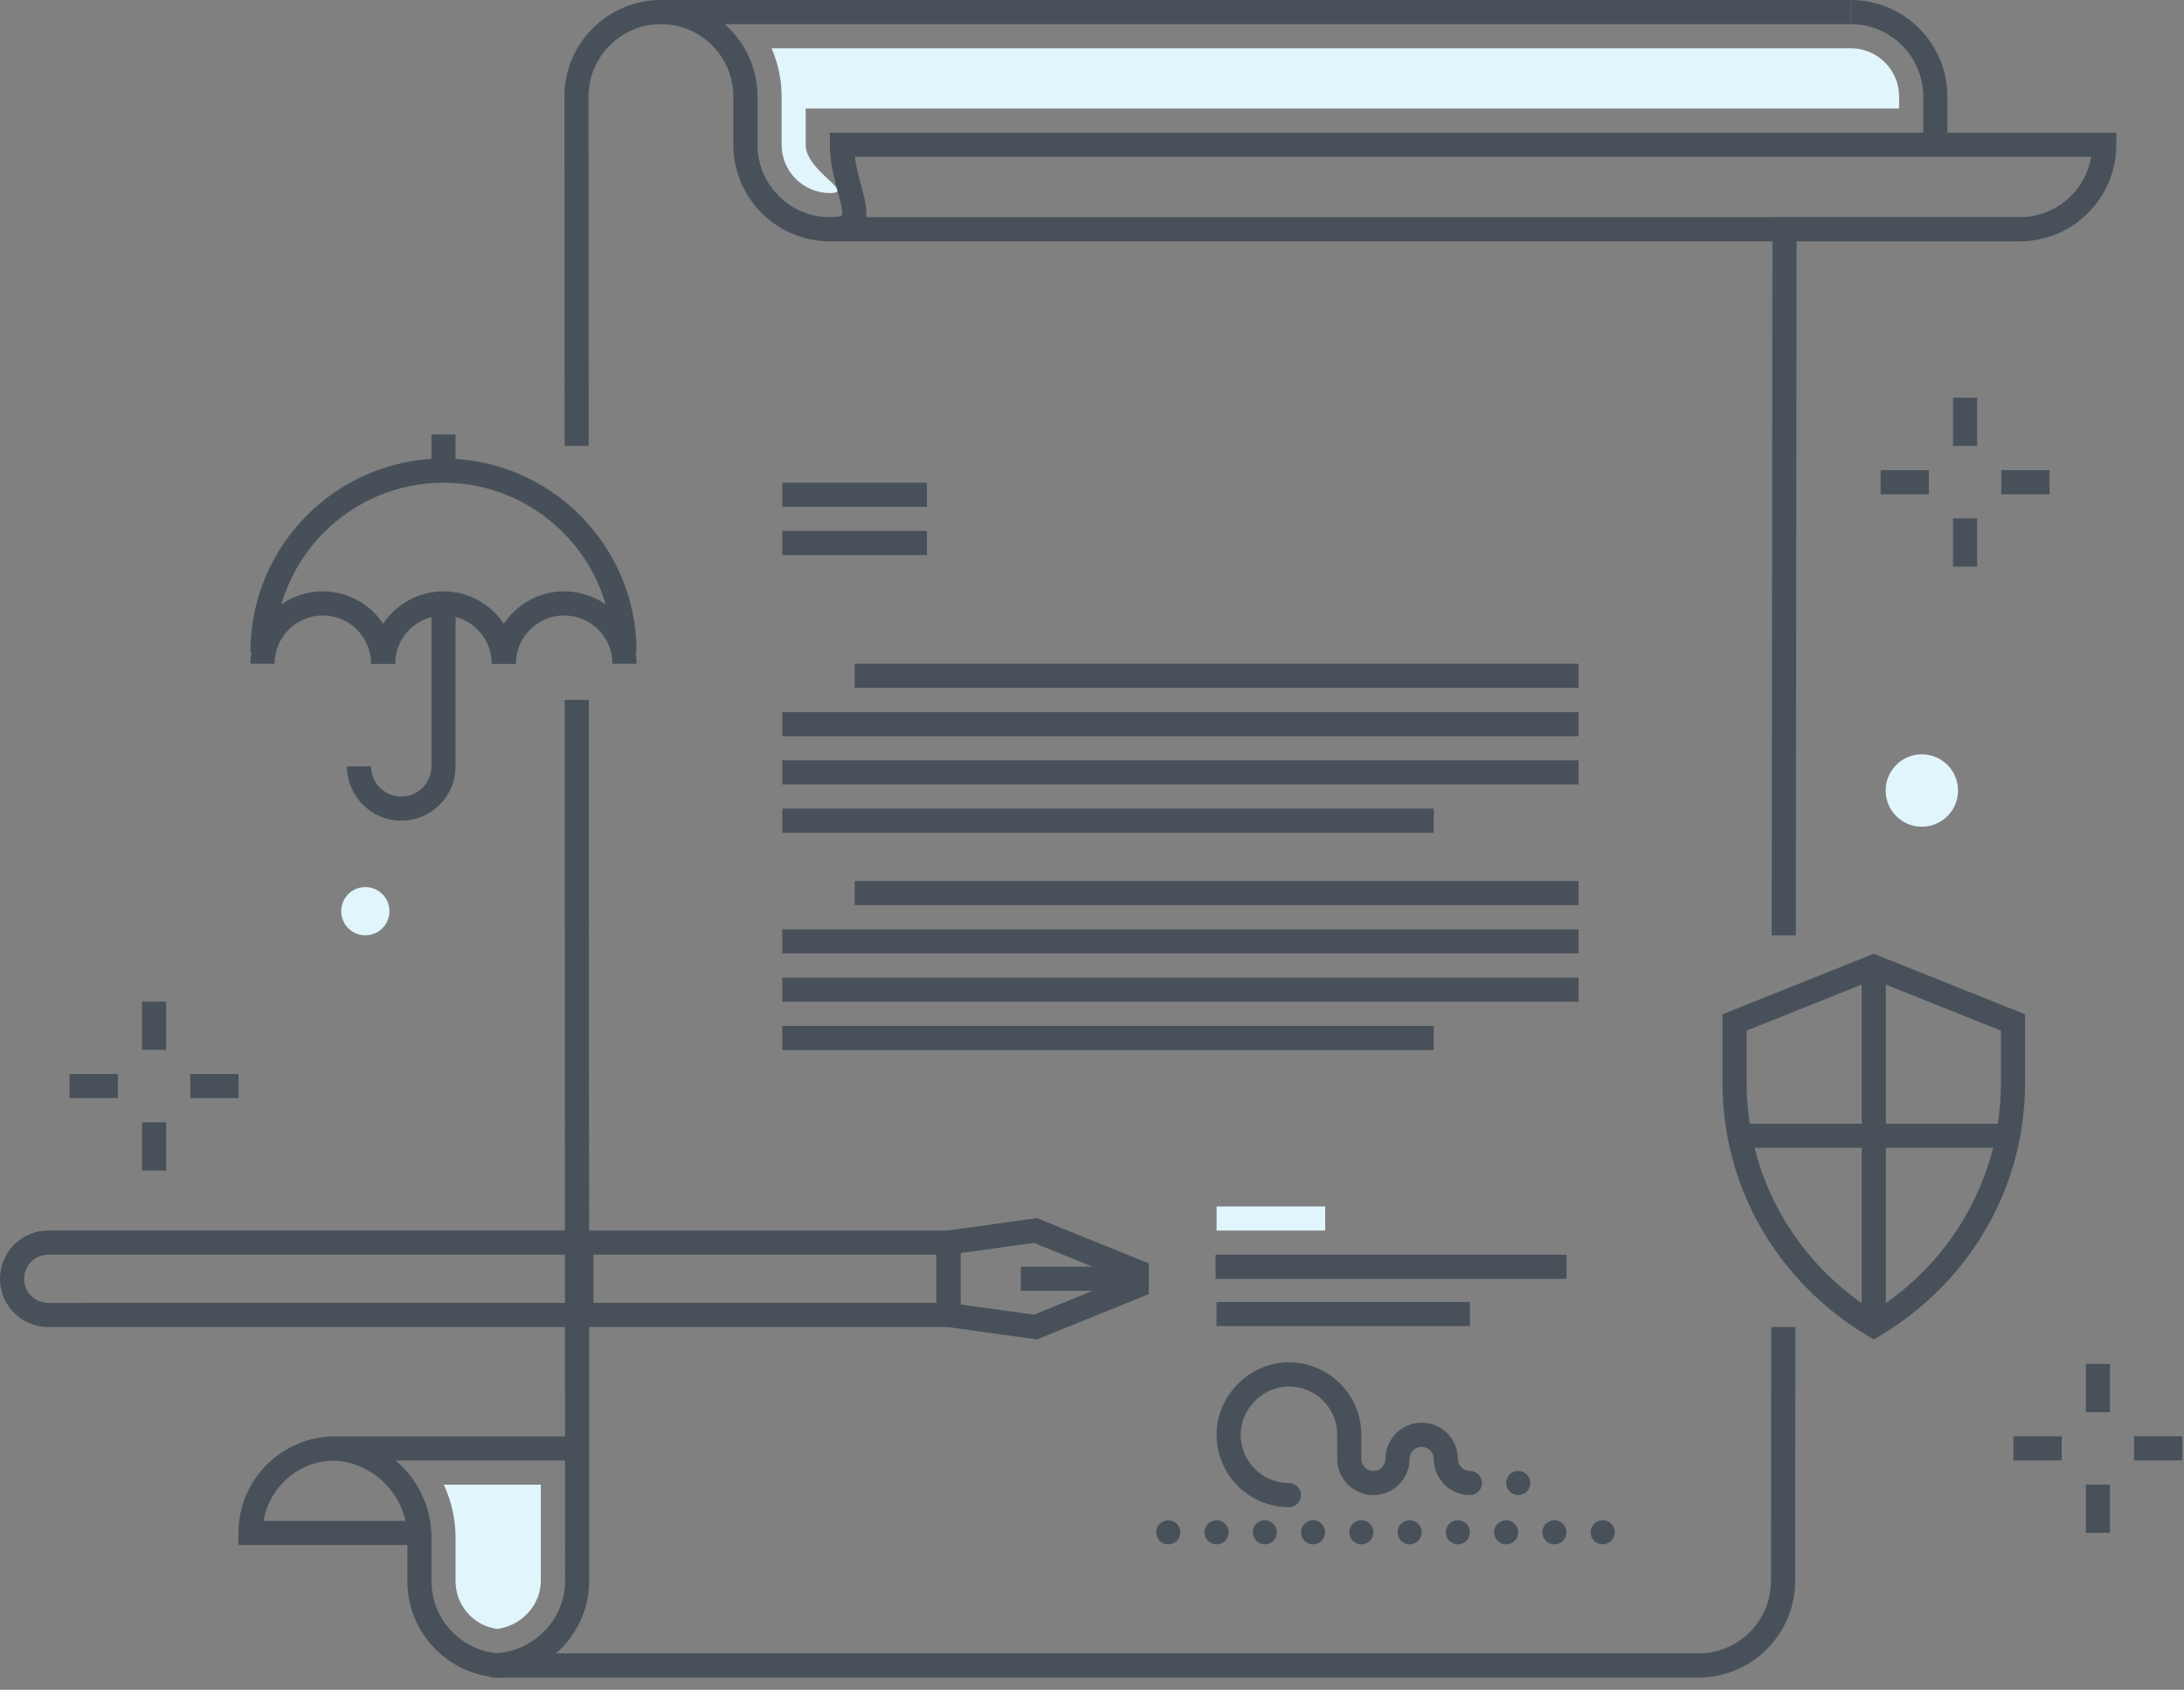 <?xml version="1.0" encoding="UTF-8" standalone="no"?><!DOCTYPE svg PUBLIC "-//W3C//DTD SVG 1.1//EN" "http://www.w3.org/Graphics/SVG/1.1/DTD/svg11.dtd"><svg width="100%" height="100%" viewBox="0 0 181 140" version="1.1" xmlns="http://www.w3.org/2000/svg" xmlns:xlink="http://www.w3.org/1999/xlink" xml:space="preserve" xmlns:serif="http://www.serif.com/" style="fill-rule:evenodd;clip-rule:evenodd;stroke-linejoin:round;stroke-miterlimit:1.414;"><rect x="0" y="0" width="181" height="140" fill="#808080" stroke="none"/><g><path d="M161.391,11.994l-2,0l0,-3.994c0,-3.308 -2.691,-6 -6,-6l0,-2c4.412,0 8,3.589 8,8l0,3.994Z" style="fill:#48515a;fill-rule:nonzero;"/><rect x="68.776" y="17.994" width="98.615" height="2" style="fill:#48515a;fill-rule:nonzero;"/><rect x="54.776" y="0" width="98.615" height="2" style="fill:#48515a;fill-rule:nonzero;"/><path d="M157.391,8l0,0.994l-90.618,0l0,3c0,2.206 4.209,4 2.004,4c-2.206,0 -4.001,-1.794 -4.001,-4l0,-3.994c0,-1.421 -0.298,-2.774 -0.835,-4l89.45,0c2.206,0 4,1.794 4,4Z" style="fill:#e1f5fc;fill-rule:nonzero;"/><rect x="100.74" y="103.957" width="29.082" height="2" style="fill:#48515a;fill-rule:nonzero;"/><rect x="100.823" y="107.873" width="20.999" height="2" style="fill:#48515a;fill-rule:nonzero;"/><path d="M106.822,124.873c-3.308,0 -6,-2.692 -6,-6c-0.001,-1.574 0.631,-3.073 1.779,-4.221c1.148,-1.147 2.647,-1.779 4.221,-1.779c3.309,0 6,2.692 6,6l0,2c0,0.552 0.448,1 0.999,1c0.552,0 1.001,-0.448 1.001,-1c0,-1.654 1.346,-3 2.999,-3c1.654,0 3.001,1.346 3.001,3c0,0.552 0.448,1 0.999,1c0.553,0 1,0.448 1,1c0,0.553 -0.447,1 -1,1c-1.653,0 -2.999,-1.345 -2.999,-3c0,-0.551 -0.448,-1 -1,-1c-0.552,0 -1,0.449 -1,1c0,1.655 -1.346,3 -3,3c-1.654,0 -3,-1.345 -3,-3l0,-2c0,-2.205 -1.795,-4 -4,-4c-1.04,0 -2.037,0.424 -2.807,1.194c-0.77,0.769 -1.193,1.766 -1.193,2.806c0,2.206 1.794,4 4,4c0.553,0 1,0.448 1,1c0,0.552 -0.447,1 -1,1Z" style="fill:#48515a;fill-rule:nonzero;"/><path d="M125.822,123.876c-0.069,0 -0.13,-0.011 -0.199,-0.02c-0.061,-0.011 -0.12,-0.03 -0.181,-0.06c-0.059,-0.02 -0.12,-0.05 -0.179,-0.09c-0.05,-0.04 -0.1,-0.08 -0.151,-0.13c-0.09,-0.09 -0.159,-0.2 -0.21,-0.32c-0.059,-0.121 -0.08,-0.25 -0.08,-0.38c0,-0.07 0,-0.13 0.021,-0.2c0.009,-0.061 0.03,-0.12 0.059,-0.19c0.021,-0.06 0.051,-0.11 0.091,-0.17c0.029,-0.05 0.079,-0.1 0.119,-0.15c0.051,-0.051 0.101,-0.09 0.151,-0.12c0.059,-0.04 0.12,-0.07 0.179,-0.1c0.061,-0.02 0.12,-0.041 0.181,-0.05c0.13,-0.031 0.269,-0.031 0.39,0c0.07,0.009 0.129,0.03 0.19,0.05c0.06,0.03 0.119,0.06 0.17,0.1c0.059,0.03 0.109,0.069 0.16,0.12c0.039,0.05 0.079,0.1 0.119,0.15c0.04,0.06 0.071,0.11 0.091,0.17c0.029,0.07 0.05,0.129 0.06,0.19c0.009,0.07 0.019,0.13 0.019,0.2c0,0.13 -0.029,0.259 -0.079,0.38c-0.051,0.12 -0.12,0.23 -0.21,0.32c-0.19,0.19 -0.45,0.3 -0.711,0.3Z" style="fill:#48515a;fill-rule:nonzero;"/><path d="M96.822,127.956c-0.269,0 -0.519,-0.111 -0.711,-0.29c-0.188,-0.19 -0.289,-0.45 -0.289,-0.71c0,-0.13 0.02,-0.26 0.07,-0.38c0.049,-0.12 0.13,-0.231 0.219,-0.33c0.371,-0.37 1.041,-0.37 1.422,0c0.09,0.099 0.159,0.21 0.21,0.33c0.05,0.12 0.079,0.25 0.079,0.38c0,0.26 -0.109,0.52 -0.289,0.71c-0.19,0.179 -0.45,0.29 -0.711,0.29Z" style="fill:#48515a;fill-rule:nonzero;"/><path d="M99.822,126.956c0,-0.551 0.45,-1 1,-1c0.551,0 1,0.449 1,1c0,0.55 -0.449,1 -1,1c-0.55,0 -1,-0.45 -1,-1Zm4,0c0,-0.551 0.45,-1 1,-1c0.551,0 1,0.449 1,1c0,0.55 -0.449,1 -1,1c-0.55,0 -1,-0.45 -1,-1Zm4,0c0,-0.551 0.45,-1 1,-1c0.551,0 1,0.449 1,1c0,0.55 -0.449,1 -1,1c-0.55,0 -1,-0.45 -1,-1Zm4,0c0,-0.551 0.45,-1 1,-1c0.551,0 1,0.449 1,1c0,0.55 -0.449,1 -1,1c-0.55,0 -1,-0.45 -1,-1Zm4,0c0,-0.551 0.45,-1 1,-1c0.551,0 1,0.449 1,1c0,0.55 -0.449,1 -1,1c-0.55,0 -1,-0.45 -1,-1Zm4,0c0,-0.551 0.45,-1 1,-1c0.551,0 1,0.449 1,1c0,0.55 -0.449,1 -1,1c-0.55,0 -1,-0.45 -1,-1Zm4,0c0,-0.551 0.45,-1 1,-1c0.551,0 1,0.449 1,1c0,0.55 -0.449,1 -1,1c-0.55,0 -1,-0.45 -1,-1Zm4,0c0,-0.551 0.45,-1 1,-1c0.551,0 1,0.449 1,1c0,0.55 -0.449,1 -1,1c-0.55,0 -1,-0.45 -1,-1Z" style="fill:#48515a;fill-rule:nonzero;"/><path d="M132.822,127.956c-0.269,0 -0.519,-0.111 -0.71,-0.29c-0.189,-0.19 -0.29,-0.44 -0.29,-0.71c0,-0.13 0.021,-0.26 0.07,-0.38c0.05,-0.12 0.13,-0.231 0.22,-0.33c0.231,-0.23 0.58,-0.33 0.901,-0.27c0.07,0.01 0.129,0.03 0.19,0.06c0.06,0.02 0.119,0.05 0.17,0.09c0.059,0.04 0.109,0.08 0.149,0.12c0.101,0.099 0.17,0.21 0.221,0.33c0.05,0.12 0.079,0.25 0.079,0.38c0,0.27 -0.109,0.52 -0.3,0.71c-0.179,0.179 -0.439,0.29 -0.7,0.29Z" style="fill:#48515a;fill-rule:nonzero;"/><rect x="100.825" y="99.957" width="8.999" height="2" style="fill:#e1f5fc;fill-rule:nonzero;"/><rect x="64.828" y="39.989" width="11.997" height="2" style="fill:#48515a;fill-rule:nonzero;"/><rect x="64.828" y="43.989" width="11.997" height="2" style="fill:#48515a;fill-rule:nonzero;"/><rect x="70.828" y="54.996" width="59.997" height="2" style="fill:#48515a;fill-rule:nonzero;"/><rect x="64.828" y="58.996" width="65.997" height="2" style="fill:#48515a;fill-rule:nonzero;"/><rect x="64.828" y="62.996" width="65.997" height="2" style="fill:#48515a;fill-rule:nonzero;"/><rect x="64.828" y="66.996" width="53.997" height="2" style="fill:#48515a;fill-rule:nonzero;"/><path d="M40.712,138.988l0,-2c3.372,0 6.116,-2.691 6.116,-6l-0.026,-72.999l2,-0.001l0.026,73c0,4.412 -3.641,8 -8.116,8Z" style="fill:#48515a;fill-rule:nonzero;"/><path d="M148.83,77.498l-2,-0.002l0.062,-59.502l20.499,0c2.968,0 5.44,-2.166 5.917,-5l-102.467,0c0.107,0.833 0.324,1.631 0.522,2.359c0.398,1.461 0.74,2.722 -0.001,3.693c-0.65,0.85 -1.787,0.948 -2.586,0.948c-4.411,0 -8,-3.589 -8,-8l0,-3.994c0,-3.309 -2.692,-6 -6,-6c-3.309,0 -6,2.691 -6,6l0.016,28.948l-2,0.001l-0.016,-28.949c0,-4.411 3.589,-8 8,-8c4.411,0 8,3.589 8,8l0,3.994c0,3.309 2.692,6 6,6c0.815,0 0.996,-0.163 0.998,-0.164c0.127,-0.23 -0.155,-1.266 -0.342,-1.952c-0.292,-1.08 -0.659,-2.425 -0.659,-3.884l0,-1l106.618,0l0,1c0,4.411 -3.588,8 -8,8l-18.501,0l-0.06,57.504Z" style="fill:#48515a;fill-rule:nonzero;"/><path d="M140.773,138.988l-99.747,0l0,-2l99.747,0c3.309,0 6,-2.691 6,-6l0.02,-21.04l2,0.002l-0.02,21.038c0,4.412 -3.589,8 -8,8Z" style="fill:#48515a;fill-rule:nonzero;"/><path d="M41.76,139.004c-4.411,0 -8,-3.589 -8,-8l0,-3.595c0,-3.531 -2.873,-6.404 -6.404,-6.404l0,-2c4.634,0 8.404,3.77 8.404,8.404l0,3.595c0,3.309 2.692,6 6,6l0,2Z" style="fill:#48515a;fill-rule:nonzero;"/><path d="M34.443,128.009l-14.683,0l0,-1c0,-4.411 3.589,-8 8,-8l19.5,0c0.553,0 1,0.448 1,1c0,0.553 -0.447,1 -1,1l-19.5,0c-2.968,0 -5.439,2.167 -5.917,5l12.6,0c0.553,0 1,0.448 1,1c0,0.553 -0.447,1 -1,1Z" style="fill:#48515a;fill-rule:nonzero;"/><rect x="172.863" y="113.002" width="2" height="4" style="fill:#48515a;fill-rule:nonzero;"/><rect x="172.863" y="123.002" width="2" height="4" style="fill:#48515a;fill-rule:nonzero;"/><rect x="176.863" y="119.002" width="4" height="2" style="fill:#48515a;fill-rule:nonzero;"/><rect x="166.863" y="119.002" width="4" height="2" style="fill:#48515a;fill-rule:nonzero;"/><rect x="11.766" y="82.984" width="2" height="4" style="fill:#48515a;fill-rule:nonzero;"/><rect x="11.766" y="92.984" width="2" height="4" style="fill:#48515a;fill-rule:nonzero;"/><rect x="15.766" y="88.984" width="4" height="2" style="fill:#48515a;fill-rule:nonzero;"/><rect x="5.766" y="88.984" width="4" height="2" style="fill:#48515a;fill-rule:nonzero;"/><rect x="161.856" y="32.954" width="2" height="4" style="fill:#48515a;fill-rule:nonzero;"/><rect x="161.856" y="42.954" width="2" height="4" style="fill:#48515a;fill-rule:nonzero;"/><rect x="165.856" y="38.954" width="4" height="2" style="fill:#48515a;fill-rule:nonzero;"/><rect x="155.856" y="38.954" width="4" height="2" style="fill:#48515a;fill-rule:nonzero;"/><path d="M162.273,65.496c0,1.657 -1.343,3 -3,3c-1.657,0 -3,-1.343 -3,-3c0,-1.657 1.343,-3 3,-3c1.657,0 3,1.343 3,3Z" style="fill:#e1f5fc;fill-rule:nonzero;"/><path d="M32.276,75.496c0,1.104 -0.895,2 -2,2c-1.104,0 -2,-0.896 -2,-2c0,-1.105 0.896,-2 2,-2c1.105,0 2,0.895 2,2Z" style="fill:#e1f5fc;fill-rule:nonzero;"/><path d="M36.777,123.009c0.626,1.337 0.977,2.829 0.977,4.4l0,3.595c0,2.008 1.487,3.675 3.417,3.958c2.021,-0.233 3.65,-1.958 3.65,-3.974l0,-7.979l-8.044,0Z" style="fill:#e1f5fc;fill-rule:nonzero;"/><rect x="70.828" y="72.996" width="59.997" height="2" style="fill:#48515a;fill-rule:nonzero;"/><rect x="64.828" y="76.996" width="65.997" height="2" style="fill:#48515a;fill-rule:nonzero;"/><rect x="64.828" y="80.996" width="65.997" height="2" style="fill:#48515a;fill-rule:nonzero;"/><rect x="64.828" y="84.996" width="53.997" height="2" style="fill:#48515a;fill-rule:nonzero;"/><path d="M79.605,108.079l6.074,0.844l7.344,-2.973l-7.344,-2.972l-6.074,0.844l0,4.257Zm6.327,2.898l-8.327,-1.157l0,-7.74l8.327,-1.157l9.274,3.753l0,2.547l-9.274,3.754Z" style="fill:#48515a;fill-rule:nonzero;"/><rect x="84.606" y="104.95" width="9.6" height="2" style="fill:#48515a;fill-rule:nonzero;"/><path d="M49.189,107.949l28.416,0l0,-3.998l-28.416,0l0,3.998Zm30.416,2l-32.416,0l0,-7.998l32.416,0l0,7.998Z" style="fill:#48515a;fill-rule:nonzero;"/><path d="M4,109.951c-2.206,0 -4,-1.795 -4,-4c0,-2.206 1.794,-4 4,-4l44.194,0l0,2l-44.194,0c-1.102,0 -2,0.897 -2,2c0,1.103 0.898,2 2,2l44.269,-0.002l0,2l-44.269,0.002Z" style="fill:#48515a;fill-rule:nonzero;"/><path d="M144.753,85.392l0,4.329c0,7.698 3.928,14.727 10.538,18.922c6.611,-4.195 10.539,-11.225 10.539,-18.923l0,-4.328l-10.539,-4.216l-10.538,4.216Zm10.538,25.592l-0.515,-0.308c-7.528,-4.517 -12.023,-12.351 -12.023,-20.955l0,-5.683l12.538,-5.016l12.539,5.016l0,5.682c0,8.605 -4.495,16.438 -12.024,20.956l-0.515,0.308Z" style="fill:#48515a;fill-rule:nonzero;"/><rect x="154.291" y="80.099" width="2" height="29.063" style="fill:#48515a;fill-rule:nonzero;"/><rect x="143.753" y="93.099" width="23.001" height="2" style="fill:#48515a;fill-rule:nonzero;"/><path d="M32.756,54.995l-2,0c0,-2.205 -1.794,-4 -4,-4c-2.206,0 -4,1.795 -4,4l-2,0c0,-3.308 2.692,-6 6,-6c3.309,0 6,2.692 6,6Z" style="fill:#475059;fill-rule:nonzero;"/><path d="M42.756,54.995l-2,0c0,-2.205 -1.794,-4 -4,-4c-2.206,0 -4,1.795 -4,4l-2,0c0,-3.308 2.692,-6 6,-6c3.309,0 6,2.692 6,6Z" style="fill:#475059;fill-rule:nonzero;"/><path d="M52.756,54.995l-2,0c0,-2.205 -1.794,-4 -4,-4c-2.206,0 -4,1.795 -4,4l-2,0c0,-3.308 2.692,-6 6,-6c3.309,0 6,2.692 6,6Z" style="fill:#475059;fill-rule:nonzero;"/><path d="M20.756,53.995c0,-8.822 7.178,-16.001 16,-16.001c8.823,0 16,7.178 16,16l-2,0c0,-7.719 -6.28,-14 -14,-14c-7.719,0 -14,6.281 -14,14l-2,0.001Z" style="fill:#475059;fill-rule:nonzero;"/><path d="M33.256,67.995c-2.481,0 -4.5,-2.018 -4.5,-4.5l2,0c0,1.379 1.121,2.5 2.5,2.5c1.379,0 2.5,-1.121 2.5,-2.5l0,-13.5l2,0l0,13.5c0,2.482 -2.018,4.5 -4.5,4.5Z" style="fill:#475059;fill-rule:nonzero;"/><rect x="35.756" y="35.996" width="2" height="2.998" style="fill:#475059;fill-rule:nonzero;"/></g></svg>